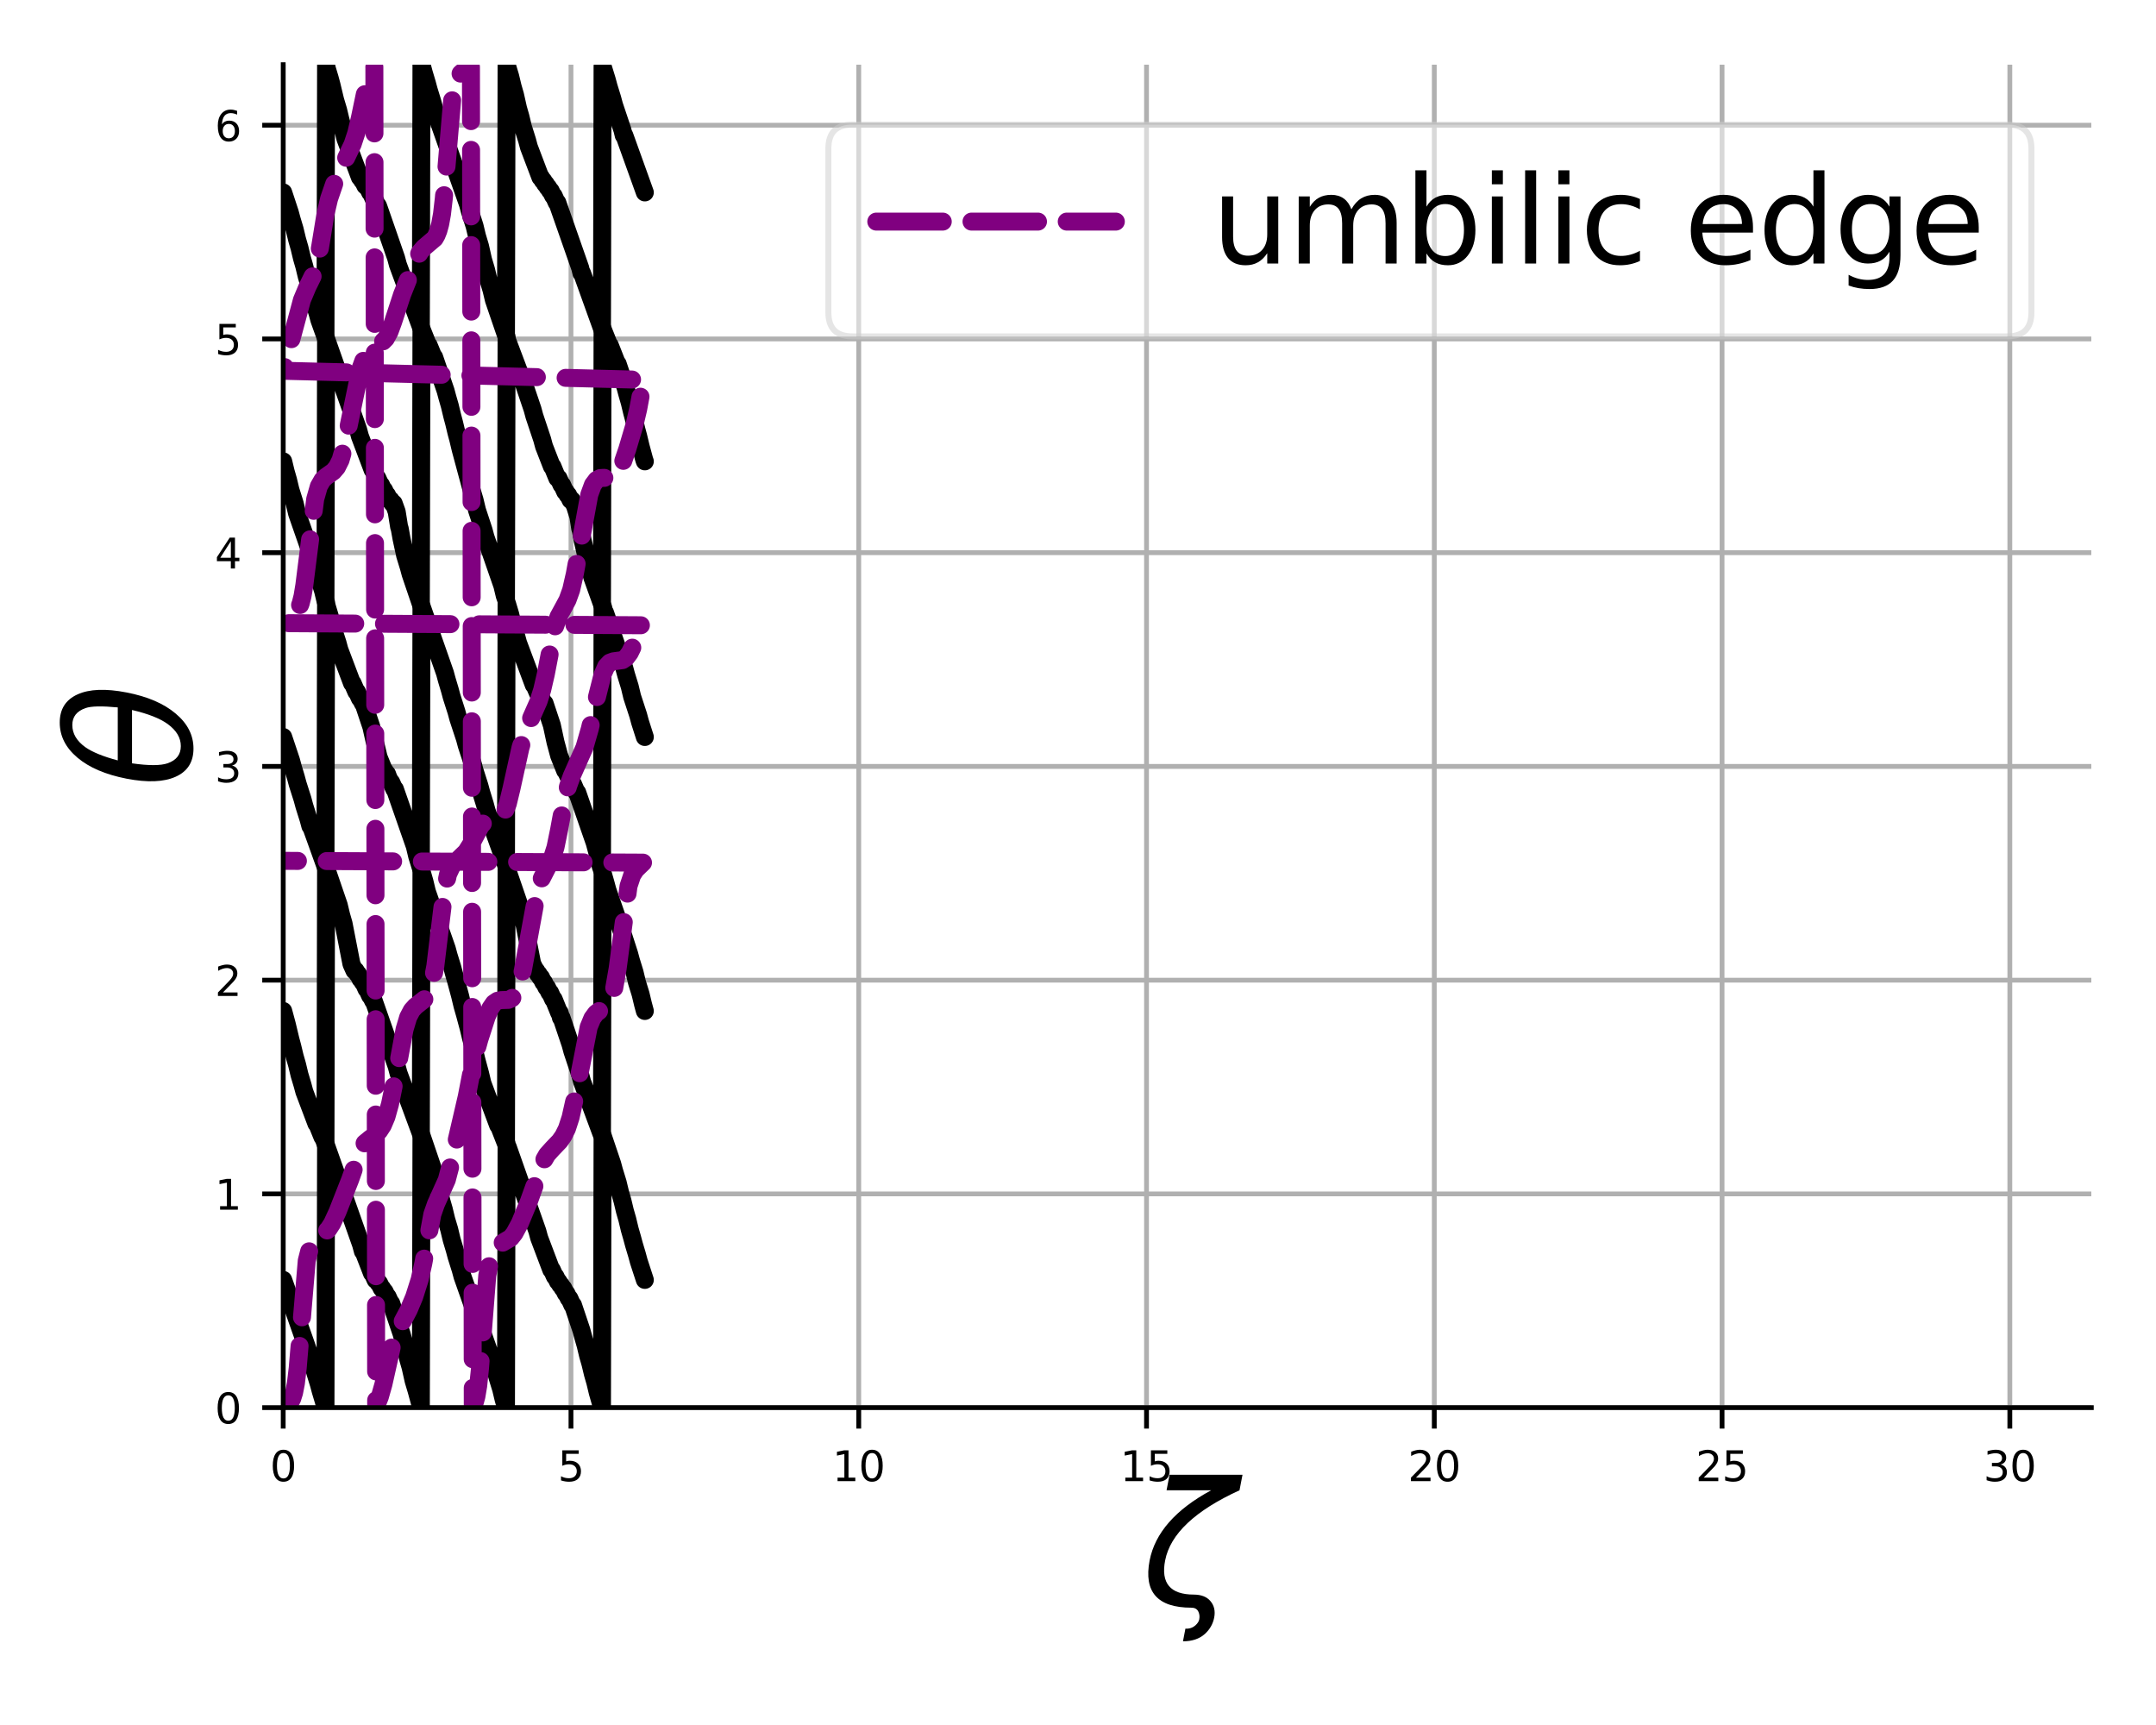 <?xml version="1.0" encoding="utf-8" standalone="no"?>
<!DOCTYPE svg PUBLIC "-//W3C//DTD SVG 1.1//EN"
  "http://www.w3.org/Graphics/SVG/1.1/DTD/svg11.dtd">
<svg xmlns:xlink="http://www.w3.org/1999/xlink" width="360pt" height="288pt" viewBox="0 0 360 288" xmlns="http://www.w3.org/2000/svg" version="1.1">
 <defs>
  <style type="text/css">*{stroke-linejoin: round; stroke-linecap: butt}</style>
 </defs>
 <g id="figure_1">
  <g id="patch_1">
   <path d="M 0 288 
L 360 288 
L 360 0 
L 0 0 
z
" style="fill: #ffffff"/>
  </g>
  <g id="axes_1">
   <g id="patch_2">
    <path d="M 47.288 235.014 
L 349.2 235.014 
L 349.2 10.8 
L 47.288 10.8 
z
" style="fill: #ffffff"/>
   </g>
   <g id="matplotlib.axis_1">
    <g id="xtick_1">
     <g id="line2d_1">
      <path d="M 47.288 235.014 
L 47.288 10.8 
" clip-path="url(#p5ddf823dff)" style="fill: none; stroke: #b0b0b0; stroke-width: 0.8; stroke-linecap: round"/>
     </g>
     <g id="line2d_2">
      <defs>
       <path id="mc774c8e1da" d="M 0 0 
L 0 3.5 
" style="stroke: #000000; stroke-width: 0.8"/>
      </defs>
      <g>
       <use xlink:href="#mc774c8e1da" x="47.288" y="235.014" style="stroke: #000000; stroke-width: 0.8"/>
      </g>
     </g>
     <g id="text_1">
      <!-- 0 -->
      <g transform="translate(45.081 247.287) scale(0.069 -0.069)">
       <defs>
        <path id="DejaVuSans-30" d="M 2034 4250 
Q 1547 4250 1301 3770 
Q 1056 3291 1056 2328 
Q 1056 1369 1301 889 
Q 1547 409 2034 409 
Q 2525 409 2770 889 
Q 3016 1369 3016 2328 
Q 3016 3291 2770 3770 
Q 2525 4250 2034 4250 
z
M 2034 4750 
Q 2819 4750 3233 4129 
Q 3647 3509 3647 2328 
Q 3647 1150 3233 529 
Q 2819 -91 2034 -91 
Q 1250 -91 836 529 
Q 422 1150 422 2328 
Q 422 3509 836 4129 
Q 1250 4750 2034 4750 
z
" transform="scale(0.016)"/>
       </defs>
       <use xlink:href="#DejaVuSans-30"/>
      </g>
     </g>
    </g>
    <g id="xtick_2">
     <g id="line2d_3">
      <path d="M 95.339 235.014 
L 95.339 10.8 
" clip-path="url(#p5ddf823dff)" style="fill: none; stroke: #b0b0b0; stroke-width: 0.8; stroke-linecap: round"/>
     </g>
     <g id="line2d_4">
      <g>
       <use xlink:href="#mc774c8e1da" x="95.339" y="235.014" style="stroke: #000000; stroke-width: 0.8"/>
      </g>
     </g>
     <g id="text_2">
      <!-- 5 -->
      <g transform="translate(93.131 247.287) scale(0.069 -0.069)">
       <defs>
        <path id="DejaVuSans-35" d="M 691 4666 
L 3169 4666 
L 3169 4134 
L 1269 4134 
L 1269 2991 
Q 1406 3038 1543 3061 
Q 1681 3084 1819 3084 
Q 2600 3084 3056 2656 
Q 3513 2228 3513 1497 
Q 3513 744 3044 326 
Q 2575 -91 1722 -91 
Q 1428 -91 1123 -41 
Q 819 9 494 109 
L 494 744 
Q 775 591 1075 516 
Q 1375 441 1709 441 
Q 2250 441 2565 725 
Q 2881 1009 2881 1497 
Q 2881 1984 2565 2268 
Q 2250 2553 1709 2553 
Q 1456 2553 1204 2497 
Q 953 2441 691 2322 
L 691 4666 
z
" transform="scale(0.016)"/>
       </defs>
       <use xlink:href="#DejaVuSans-35"/>
      </g>
     </g>
    </g>
    <g id="xtick_3">
     <g id="line2d_5">
      <path d="M 143.39 235.014 
L 143.39 10.8 
" clip-path="url(#p5ddf823dff)" style="fill: none; stroke: #b0b0b0; stroke-width: 0.8; stroke-linecap: round"/>
     </g>
     <g id="line2d_6">
      <g>
       <use xlink:href="#mc774c8e1da" x="143.39" y="235.014" style="stroke: #000000; stroke-width: 0.8"/>
      </g>
     </g>
     <g id="text_3">
      <!-- 10 -->
      <g transform="translate(138.974 247.287) scale(0.069 -0.069)">
       <defs>
        <path id="DejaVuSans-31" d="M 794 531 
L 1825 531 
L 1825 4091 
L 703 3866 
L 703 4441 
L 1819 4666 
L 2450 4666 
L 2450 531 
L 3481 531 
L 3481 0 
L 794 0 
L 794 531 
z
" transform="scale(0.016)"/>
       </defs>
       <use xlink:href="#DejaVuSans-31"/>
       <use xlink:href="#DejaVuSans-30" x="63.623"/>
      </g>
     </g>
    </g>
    <g id="xtick_4">
     <g id="line2d_7">
      <path d="M 191.441 235.014 
L 191.441 10.8 
" clip-path="url(#p5ddf823dff)" style="fill: none; stroke: #b0b0b0; stroke-width: 0.8; stroke-linecap: round"/>
     </g>
     <g id="line2d_8">
      <g>
       <use xlink:href="#mc774c8e1da" x="191.441" y="235.014" style="stroke: #000000; stroke-width: 0.8"/>
      </g>
     </g>
     <g id="text_4">
      <!-- 15 -->
      <g transform="translate(187.025 247.287) scale(0.069 -0.069)">
       <use xlink:href="#DejaVuSans-31"/>
       <use xlink:href="#DejaVuSans-35" x="63.623"/>
      </g>
     </g>
    </g>
    <g id="xtick_5">
     <g id="line2d_9">
      <path d="M 239.491 235.014 
L 239.491 10.8 
" clip-path="url(#p5ddf823dff)" style="fill: none; stroke: #b0b0b0; stroke-width: 0.8; stroke-linecap: round"/>
     </g>
     <g id="line2d_10">
      <g>
       <use xlink:href="#mc774c8e1da" x="239.491" y="235.014" style="stroke: #000000; stroke-width: 0.8"/>
      </g>
     </g>
     <g id="text_5">
      <!-- 20 -->
      <g transform="translate(235.076 247.287) scale(0.069 -0.069)">
       <defs>
        <path id="DejaVuSans-32" d="M 1228 531 
L 3431 531 
L 3431 0 
L 469 0 
L 469 531 
Q 828 903 1448 1529 
Q 2069 2156 2228 2338 
Q 2531 2678 2651 2914 
Q 2772 3150 2772 3378 
Q 2772 3750 2511 3984 
Q 2250 4219 1831 4219 
Q 1534 4219 1204 4116 
Q 875 4013 500 3803 
L 500 4441 
Q 881 4594 1212 4672 
Q 1544 4750 1819 4750 
Q 2544 4750 2975 4387 
Q 3406 4025 3406 3419 
Q 3406 3131 3298 2873 
Q 3191 2616 2906 2266 
Q 2828 2175 2409 1742 
Q 1991 1309 1228 531 
z
" transform="scale(0.016)"/>
       </defs>
       <use xlink:href="#DejaVuSans-32"/>
       <use xlink:href="#DejaVuSans-30" x="63.623"/>
      </g>
     </g>
    </g>
    <g id="xtick_6">
     <g id="line2d_11">
      <path d="M 287.542 235.014 
L 287.542 10.8 
" clip-path="url(#p5ddf823dff)" style="fill: none; stroke: #b0b0b0; stroke-width: 0.8; stroke-linecap: round"/>
     </g>
     <g id="line2d_12">
      <g>
       <use xlink:href="#mc774c8e1da" x="287.542" y="235.014" style="stroke: #000000; stroke-width: 0.8"/>
      </g>
     </g>
     <g id="text_6">
      <!-- 25 -->
      <g transform="translate(283.126 247.287) scale(0.069 -0.069)">
       <use xlink:href="#DejaVuSans-32"/>
       <use xlink:href="#DejaVuSans-35" x="63.623"/>
      </g>
     </g>
    </g>
    <g id="xtick_7">
     <g id="line2d_13">
      <path d="M 335.593 235.014 
L 335.593 10.8 
" clip-path="url(#p5ddf823dff)" style="fill: none; stroke: #b0b0b0; stroke-width: 0.8; stroke-linecap: round"/>
     </g>
     <g id="line2d_14">
      <g>
       <use xlink:href="#mc774c8e1da" x="335.593" y="235.014" style="stroke: #000000; stroke-width: 0.8"/>
      </g>
     </g>
     <g id="text_7">
      <!-- 30 -->
      <g transform="translate(331.177 247.287) scale(0.069 -0.069)">
       <defs>
        <path id="DejaVuSans-33" d="M 2597 2516 
Q 3050 2419 3304 2112 
Q 3559 1806 3559 1356 
Q 3559 666 3084 287 
Q 2609 -91 1734 -91 
Q 1441 -91 1130 -33 
Q 819 25 488 141 
L 488 750 
Q 750 597 1062 519 
Q 1375 441 1716 441 
Q 2309 441 2620 675 
Q 2931 909 2931 1356 
Q 2931 1769 2642 2001 
Q 2353 2234 1838 2234 
L 1294 2234 
L 1294 2753 
L 1863 2753 
Q 2328 2753 2575 2939 
Q 2822 3125 2822 3475 
Q 2822 3834 2567 4026 
Q 2313 4219 1838 4219 
Q 1578 4219 1281 4162 
Q 984 4106 628 3988 
L 628 4550 
Q 988 4650 1302 4700 
Q 1616 4750 1894 4750 
Q 2613 4750 3031 4423 
Q 3450 4097 3450 3541 
Q 3450 3153 3228 2886 
Q 3006 2619 2597 2516 
z
" transform="scale(0.016)"/>
       </defs>
       <use xlink:href="#DejaVuSans-33"/>
       <use xlink:href="#DejaVuSans-30" x="63.623"/>
      </g>
     </g>
    </g>
    <g id="text_8">
     <!-- $\zeta$ -->
     <g transform="translate(190.544 268.01) scale(0.28 -0.28)">
      <defs>
       <path id="DejaVuSans-Oblique-3b6" d="M 1966 397 
Q 2378 394 2578 159 
Q 2794 -88 2722 -463 
Q 2650 -822 2372 -1072 
Q 2069 -1344 1559 -1344 
Q 1606 -1109 1650 -872 
Q 1863 -888 2022 -750 
Q 2144 -641 2166 -525 
Q 2197 -359 2125 -222 
Q 2050 -91 1872 -91 
Q -22 -91 316 1669 
Q 616 3206 2609 4284 
L 947 4284 
L 1059 4863 
L 3778 4863 
L 3666 4284 
Q 1181 3147 894 1669 
Q 647 397 1966 397 
z
" transform="scale(0.016)"/>
      </defs>
      <use xlink:href="#DejaVuSans-Oblique-3b6" transform="translate(0 0.016)"/>
     </g>
    </g>
   </g>
   <g id="matplotlib.axis_2">
    <g id="ytick_1">
     <g id="line2d_15">
      <path d="M 47.288 235.014 
L 349.2 235.014 
" clip-path="url(#p5ddf823dff)" style="fill: none; stroke: #b0b0b0; stroke-width: 0.8; stroke-linecap: round"/>
     </g>
     <g id="line2d_16">
      <defs>
       <path id="ma9de9a62a1" d="M 0 0 
L -3.5 0 
" style="stroke: #000000; stroke-width: 0.8"/>
      </defs>
      <g>
       <use xlink:href="#ma9de9a62a1" x="47.288" y="235.014" style="stroke: #000000; stroke-width: 0.8"/>
      </g>
     </g>
     <g id="text_9">
      <!-- 0 -->
      <g transform="translate(35.873 237.65) scale(0.069 -0.069)">
       <use xlink:href="#DejaVuSans-30"/>
      </g>
     </g>
    </g>
    <g id="ytick_2">
     <g id="line2d_17">
      <path d="M 47.288 199.329 
L 349.2 199.329 
" clip-path="url(#p5ddf823dff)" style="fill: none; stroke: #b0b0b0; stroke-width: 0.8; stroke-linecap: round"/>
     </g>
     <g id="line2d_18">
      <g>
       <use xlink:href="#ma9de9a62a1" x="47.288" y="199.329" style="stroke: #000000; stroke-width: 0.8"/>
      </g>
     </g>
     <g id="text_10">
      <!-- 1 -->
      <g transform="translate(35.873 201.966) scale(0.069 -0.069)">
       <use xlink:href="#DejaVuSans-31"/>
      </g>
     </g>
    </g>
    <g id="ytick_3">
     <g id="line2d_19">
      <path d="M 47.288 163.644 
L 349.2 163.644 
" clip-path="url(#p5ddf823dff)" style="fill: none; stroke: #b0b0b0; stroke-width: 0.8; stroke-linecap: round"/>
     </g>
     <g id="line2d_20">
      <g>
       <use xlink:href="#ma9de9a62a1" x="47.288" y="163.644" style="stroke: #000000; stroke-width: 0.8"/>
      </g>
     </g>
     <g id="text_11">
      <!-- 2 -->
      <g transform="translate(35.873 166.281) scale(0.069 -0.069)">
       <use xlink:href="#DejaVuSans-32"/>
      </g>
     </g>
    </g>
    <g id="ytick_4">
     <g id="line2d_21">
      <path d="M 47.288 127.96 
L 349.2 127.96 
" clip-path="url(#p5ddf823dff)" style="fill: none; stroke: #b0b0b0; stroke-width: 0.8; stroke-linecap: round"/>
     </g>
     <g id="line2d_22">
      <g>
       <use xlink:href="#ma9de9a62a1" x="47.288" y="127.96" style="stroke: #000000; stroke-width: 0.8"/>
      </g>
     </g>
     <g id="text_12">
      <!-- 3 -->
      <g transform="translate(35.873 130.596) scale(0.069 -0.069)">
       <use xlink:href="#DejaVuSans-33"/>
      </g>
     </g>
    </g>
    <g id="ytick_5">
     <g id="line2d_23">
      <path d="M 47.288 92.275 
L 349.2 92.275 
" clip-path="url(#p5ddf823dff)" style="fill: none; stroke: #b0b0b0; stroke-width: 0.8; stroke-linecap: round"/>
     </g>
     <g id="line2d_24">
      <g>
       <use xlink:href="#ma9de9a62a1" x="47.288" y="92.275" style="stroke: #000000; stroke-width: 0.8"/>
      </g>
     </g>
     <g id="text_13">
      <!-- 4 -->
      <g transform="translate(35.873 94.911) scale(0.069 -0.069)">
       <defs>
        <path id="DejaVuSans-34" d="M 2419 4116 
L 825 1625 
L 2419 1625 
L 2419 4116 
z
M 2253 4666 
L 3047 4666 
L 3047 1625 
L 3713 1625 
L 3713 1100 
L 3047 1100 
L 3047 0 
L 2419 0 
L 2419 1100 
L 313 1100 
L 313 1709 
L 2253 4666 
z
" transform="scale(0.016)"/>
       </defs>
       <use xlink:href="#DejaVuSans-34"/>
      </g>
     </g>
    </g>
    <g id="ytick_6">
     <g id="line2d_25">
      <path d="M 47.288 56.59 
L 349.2 56.59 
" clip-path="url(#p5ddf823dff)" style="fill: none; stroke: #b0b0b0; stroke-width: 0.8; stroke-linecap: round"/>
     </g>
     <g id="line2d_26">
      <g>
       <use xlink:href="#ma9de9a62a1" x="47.288" y="56.59" style="stroke: #000000; stroke-width: 0.8"/>
      </g>
     </g>
     <g id="text_14">
      <!-- 5 -->
      <g transform="translate(35.873 59.227) scale(0.069 -0.069)">
       <use xlink:href="#DejaVuSans-35"/>
      </g>
     </g>
    </g>
    <g id="ytick_7">
     <g id="line2d_27">
      <path d="M 47.288 20.905 
L 349.2 20.905 
" clip-path="url(#p5ddf823dff)" style="fill: none; stroke: #b0b0b0; stroke-width: 0.8; stroke-linecap: round"/>
     </g>
     <g id="line2d_28">
      <g>
       <use xlink:href="#ma9de9a62a1" x="47.288" y="20.905" style="stroke: #000000; stroke-width: 0.8"/>
      </g>
     </g>
     <g id="text_15">
      <!-- 6 -->
      <g transform="translate(35.873 23.542) scale(0.069 -0.069)">
       <defs>
        <path id="DejaVuSans-36" d="M 2113 2584 
Q 1688 2584 1439 2293 
Q 1191 2003 1191 1497 
Q 1191 994 1439 701 
Q 1688 409 2113 409 
Q 2538 409 2786 701 
Q 3034 994 3034 1497 
Q 3034 2003 2786 2293 
Q 2538 2584 2113 2584 
z
M 3366 4563 
L 3366 3988 
Q 3128 4100 2886 4159 
Q 2644 4219 2406 4219 
Q 1781 4219 1451 3797 
Q 1122 3375 1075 2522 
Q 1259 2794 1537 2939 
Q 1816 3084 2150 3084 
Q 2853 3084 3261 2657 
Q 3669 2231 3669 1497 
Q 3669 778 3244 343 
Q 2819 -91 2113 -91 
Q 1303 -91 875 529 
Q 447 1150 447 2328 
Q 447 3434 972 4092 
Q 1497 4750 2381 4750 
Q 2619 4750 2861 4703 
Q 3103 4656 3366 4563 
z
" transform="scale(0.016)"/>
       </defs>
       <use xlink:href="#DejaVuSans-36"/>
      </g>
     </g>
    </g>
    <g id="text_16">
     <!-- $\theta$ -->
     <g transform="translate(32.05 131.587) rotate(-90) scale(0.28 -0.28)">
      <defs>
       <path id="DejaVuSans-Oblique-3b8" d="M 2913 2219 
L 925 2219 
Q 791 1284 928 888 
Q 1100 400 1566 400 
Q 2034 400 2391 891 
Q 2703 1322 2913 2219 
z
M 3009 2750 
Q 3094 3638 2984 3950 
Q 2813 4444 2353 4444 
Q 1875 4444 1525 3956 
Q 1250 3563 1034 2750 
L 3009 2750 
z
M 2444 4913 
Q 3194 4913 3494 4250 
Q 3794 3591 3566 2422 
Q 3341 1256 2781 594 
Q 2225 -72 1475 -72 
Q 722 -72 425 594 
Q 128 1256 353 2422 
Q 581 3591 1134 4250 
Q 1691 4913 2444 4913 
z
" transform="scale(0.016)"/>
      </defs>
      <use xlink:href="#DejaVuSans-Oblique-3b8" transform="translate(0 0.234)"/>
     </g>
    </g>
   </g>
   <g id="line2d_29">
    <path d="M 47.288 213.687 
L 52.329 227.998 
L 52.631 229.121 
L 53.236 231.085 
L 53.538 232.208 
L 54.042 233.891 
L 54.345 235.014 
L 54.446 191.237 
L 54.546 191.518 
L 60.292 207.794 
L 60.595 208.916 
L 60.695 208.916 
L 62.107 212.564 
L 62.208 212.564 
L 62.712 213.687 
L 62.913 213.687 
L 63.216 214.248 
L 63.316 214.248 
L 63.72 215.09 
L 63.82 215.09 
L 64.123 215.651 
L 64.224 215.651 
L 64.627 216.493 
L 64.728 216.493 
L 65.232 217.615 
L 65.333 217.615 
L 67.046 222.667 
L 67.349 223.789 
L 67.752 225.192 
L 68.155 226.876 
L 68.558 228.279 
L 69.062 230.524 
L 69.566 232.208 
L 69.869 233.33 
L 70.171 234.452 
L 70.272 235.014 
L 70.373 189.554 
L 70.474 189.834 
L 72.288 195.166 
L 72.691 196.85 
L 73.296 198.814 
L 73.699 200.498 
L 74.103 201.901 
L 74.506 203.585 
L 75.01 205.268 
L 75.413 206.952 
L 75.917 208.636 
L 76.219 209.758 
L 76.925 212.003 
L 77.228 213.126 
L 82.772 228.84 
L 83.074 229.963 
L 83.679 231.927 
L 84.082 233.611 
L 84.485 235.014 
L 84.586 190.957 
L 84.687 191.518 
L 84.788 191.518 
L 89.727 205.549 
L 90.03 206.671 
L 92.046 212.003 
L 92.147 212.003 
L 92.651 213.126 
L 92.752 213.126 
L 93.155 213.967 
L 93.256 213.967 
L 93.558 214.529 
L 93.659 214.529 
L 93.961 215.09 
L 94.062 215.09 
L 94.465 215.932 
L 94.566 215.932 
L 94.969 216.774 
L 95.07 216.774 
L 95.574 217.896 
L 95.675 217.896 
L 97.086 222.105 
L 97.389 223.228 
L 97.792 224.631 
L 98.195 226.315 
L 98.598 227.718 
L 99.001 229.401 
L 99.405 230.804 
L 99.808 232.488 
L 100.211 233.891 
L 100.514 235.014 
L 100.614 189.554 
L 100.715 189.834 
L 102.227 194.324 
L 102.53 195.447 
L 103.134 197.411 
L 103.538 199.095 
L 103.941 200.498 
L 104.344 202.181 
L 104.747 203.585 
L 105.151 205.268 
L 105.554 206.671 
L 105.856 207.794 
L 106.36 209.477 
L 106.663 210.6 
L 107.671 213.687 
L 107.671 213.687 
" clip-path="url(#p5ddf823dff)" style="fill: none; stroke: #000000; stroke-width: 3; stroke-linecap: round"/>
   </g>
   <g id="line2d_30">
    <path d="M 47.288 168.788 
L 47.591 169.91 
L 47.893 171.033 
L 48.095 171.875 
L 48.498 173.558 
L 48.8 174.681 
L 49.204 176.365 
L 49.607 177.768 
L 50.01 179.451 
L 50.514 181.135 
L 50.817 182.258 
L 52.833 187.589 
L 52.933 187.589 
L 53.841 189.834 
L 53.942 189.834 
L 54.345 190.957 
L 54.446 144.935 
L 54.546 145.216 
L 56.562 151.109 
L 56.966 152.793 
L 57.369 154.196 
L 58.679 160.931 
L 59.183 162.053 
L 59.385 162.053 
L 59.687 162.614 
L 59.788 162.614 
L 60.191 163.456 
L 60.292 163.456 
L 60.595 164.017 
L 60.695 164.017 
L 61.199 165.14 
L 61.3 165.14 
L 61.804 166.262 
L 61.905 166.262 
L 62.308 167.104 
L 62.409 167.104 
L 66.24 178.048 
L 66.542 179.171 
L 70.272 189.273 
L 70.373 145.497 
L 70.474 145.777 
L 70.877 147.18 
L 71.28 148.864 
L 74.607 158.405 
L 74.909 159.528 
L 75.514 161.492 
L 75.816 162.614 
L 76.219 164.017 
L 76.522 165.14 
L 76.824 166.262 
L 77.228 167.946 
L 77.631 169.349 
L 77.933 170.472 
L 78.236 171.594 
L 78.639 173.278 
L 78.941 174.4 
L 79.344 176.084 
L 79.546 176.926 
L 79.848 178.048 
L 80.151 179.171 
L 80.554 180.854 
L 83.175 187.87 
L 83.276 187.87 
L 84.485 190.957 
L 84.586 144.655 
L 84.687 145.216 
L 86.905 151.67 
L 87.308 153.354 
L 87.61 154.476 
L 88.921 161.211 
L 89.022 161.211 
L 89.425 162.053 
L 89.526 162.053 
L 89.828 162.614 
L 89.929 162.614 
L 90.231 163.176 
L 90.332 163.176 
L 90.735 164.017 
L 90.836 164.017 
L 91.239 164.859 
L 91.34 164.859 
L 91.743 165.701 
L 91.844 165.701 
L 92.348 166.824 
L 92.449 166.824 
L 93.356 169.069 
L 93.457 169.069 
L 93.659 169.91 
L 93.76 169.91 
L 95.272 174.4 
L 95.574 175.523 
L 96.885 179.451 
L 97.187 180.574 
L 100.413 189.273 
L 100.514 189.273 
L 100.614 145.777 
L 100.715 146.058 
L 101.118 147.461 
L 101.421 148.583 
L 103.941 155.879 
L 104.143 156.441 
L 105.05 159.247 
L 105.352 160.369 
L 105.957 162.334 
L 106.36 164.017 
L 106.965 165.982 
L 107.368 167.665 
L 107.671 168.788 
L 107.671 168.788 
" clip-path="url(#p5ddf823dff)" style="fill: none; stroke: #000000; stroke-width: 3; stroke-linecap: round"/>
   </g>
   <g id="line2d_31">
    <path d="M 47.288 123.047 
L 48.599 126.976 
L 48.901 128.098 
L 49.405 129.782 
L 49.708 130.904 
L 50.514 133.43 
L 50.817 134.553 
L 51.522 136.797 
L 51.825 137.92 
L 51.925 137.92 
L 54.345 144.655 
L 54.446 100.598 
L 54.546 101.159 
L 55.05 102.843 
L 55.454 104.526 
L 56.361 107.333 
L 56.663 108.455 
L 58.78 114.067 
L 58.881 114.067 
L 59.486 115.47 
L 59.587 115.47 
L 60.091 116.593 
L 60.191 116.593 
L 60.595 117.435 
L 60.695 117.435 
L 62.006 121.363 
L 62.51 123.608 
L 62.812 124.731 
L 63.216 126.415 
L 64.123 128.66 
L 64.224 128.66 
L 64.526 129.221 
L 64.627 129.221 
L 64.828 129.782 
L 65.232 130.624 
L 65.333 130.624 
L 65.837 131.746 
L 65.937 131.746 
L 69.264 141.287 
L 69.667 142.971 
L 70.272 144.935 
L 70.373 101.159 
L 70.474 101.44 
L 74.304 112.384 
L 74.607 113.506 
L 75.111 115.19 
L 75.413 116.312 
L 76.219 118.838 
L 76.522 119.96 
L 77.631 123.328 
L 77.933 124.45 
L 78.941 127.537 
L 79.244 128.66 
L 80.05 131.185 
L 80.352 132.308 
L 80.957 134.272 
L 81.26 135.394 
L 84.485 144.374 
L 84.586 100.598 
L 84.687 100.878 
L 85.191 102.562 
L 85.594 104.246 
L 86.199 106.21 
L 86.502 107.333 
L 89.123 114.348 
L 89.223 114.348 
L 89.828 115.751 
L 89.929 115.751 
L 90.433 116.874 
L 90.534 116.874 
L 90.836 117.435 
L 90.937 117.435 
L 92.147 121.083 
L 92.752 123.889 
L 93.054 125.011 
L 93.356 126.134 
L 94.364 128.66 
L 94.465 128.66 
L 94.969 129.782 
L 95.07 129.782 
L 95.574 130.904 
L 95.675 130.904 
L 96.28 132.308 
L 96.381 132.308 
L 99.304 140.726 
L 99.606 141.849 
L 99.909 142.971 
L 100.312 144.655 
L 100.514 145.216 
L 100.614 101.159 
L 100.715 101.44 
L 100.917 102.281 
L 101.018 102.281 
L 104.243 111.542 
L 104.546 112.664 
L 105.151 114.629 
L 105.554 116.312 
L 106.562 119.399 
L 106.864 120.522 
L 107.671 123.047 
L 107.671 123.047 
" clip-path="url(#p5ddf823dff)" style="fill: none; stroke: #000000; stroke-width: 3; stroke-linecap: round"/>
   </g>
   <g id="line2d_32">
    <path d="M 47.288 77.026 
L 47.692 78.71 
L 48.095 80.113 
L 48.498 81.796 
L 49.204 84.041 
L 49.607 85.725 
L 52.833 94.985 
L 53.135 96.108 
L 53.942 98.633 
L 54.345 100.317 
L 54.446 56.541 
L 54.546 56.821 
L 59.788 71.694 
L 60.091 72.817 
L 62.208 78.429 
L 62.308 78.429 
L 62.913 79.832 
L 63.014 79.832 
L 63.518 80.954 
L 63.619 80.954 
L 64.022 81.796 
L 64.123 81.796 
L 64.526 82.638 
L 64.627 82.638 
L 65.03 83.48 
L 65.232 83.48 
L 65.534 84.041 
L 65.736 84.041 
L 66.24 85.444 
L 66.643 87.97 
L 66.744 88.251 
L 67.046 89.934 
L 67.651 92.74 
L 68.256 94.705 
L 68.558 95.827 
L 70.272 100.878 
L 70.373 54.857 
L 70.474 55.138 
L 71.482 57.663 
L 71.582 57.663 
L 72.389 59.628 
L 72.49 59.628 
L 74.405 65.24 
L 74.707 66.362 
L 75.111 67.765 
L 75.514 69.449 
L 75.816 70.572 
L 76.219 72.255 
L 76.522 73.378 
L 76.925 75.062 
L 77.228 76.184 
L 77.53 77.306 
L 77.832 78.429 
L 78.135 79.551 
L 78.437 80.674 
L 78.74 81.796 
L 79.244 83.48 
L 79.647 85.164 
L 80.756 88.531 
L 81.058 89.654 
L 83.881 97.792 
L 84.284 99.475 
L 84.485 100.037 
L 84.586 56.26 
L 84.687 56.821 
L 86.804 62.434 
L 86.905 62.434 
L 87.207 63.556 
L 87.308 63.556 
L 88.921 68.327 
L 89.223 69.449 
L 90.534 73.378 
L 90.836 74.5 
L 92.147 77.868 
L 92.248 77.868 
L 93.054 79.832 
L 93.256 79.832 
L 93.76 80.954 
L 93.86 80.954 
L 94.364 82.077 
L 94.465 82.077 
L 94.768 82.638 
L 94.868 82.638 
L 95.272 83.48 
L 95.473 83.48 
L 95.776 84.041 
L 95.876 84.041 
L 96.582 86.286 
L 96.885 88.251 
L 96.985 88.531 
L 97.288 90.215 
L 97.489 91.057 
L 97.993 93.302 
L 98.598 95.266 
L 98.901 96.388 
L 100.514 100.878 
L 100.614 54.857 
L 100.715 55.138 
L 101.723 57.663 
L 101.824 57.663 
L 103.034 60.75 
L 103.134 60.75 
L 104.445 64.679 
L 104.747 65.801 
L 105.151 67.204 
L 105.554 68.888 
L 105.856 70.01 
L 106.259 71.694 
L 106.562 72.817 
L 106.965 74.5 
L 107.267 75.623 
L 107.57 76.745 
L 107.671 77.026 
L 107.671 77.026 
" clip-path="url(#p5ddf823dff)" style="fill: none; stroke: #000000; stroke-width: 3; stroke-linecap: round"/>
   </g>
   <g id="line2d_33">
    <path d="M 47.288 32.127 
L 48.397 35.494 
L 48.7 36.617 
L 49.204 38.301 
L 49.607 39.984 
L 50.01 41.387 
L 50.413 43.071 
L 50.817 44.474 
L 51.22 46.158 
L 51.724 47.842 
L 52.127 49.525 
L 53.034 52.331 
L 53.337 53.454 
L 54.345 56.26 
L 54.446 10.8 
L 54.546 11.361 
L 55.05 13.045 
L 55.353 14.167 
L 55.554 15.009 
L 55.958 16.693 
L 56.462 18.377 
L 56.865 20.06 
L 57.268 21.463 
L 57.671 23.147 
L 60.091 29.601 
L 60.191 29.601 
L 60.494 30.163 
L 60.595 30.163 
L 60.998 31.004 
L 61.099 31.004 
L 61.3 31.285 
L 61.401 31.285 
L 61.804 32.127 
L 61.905 32.127 
L 62.409 33.249 
L 62.51 33.249 
L 63.014 34.372 
L 63.115 34.372 
L 63.316 34.933 
L 66.139 43.071 
L 66.441 44.194 
L 70.272 54.576 
L 70.373 10.8 
L 70.474 11.081 
L 70.776 12.203 
L 71.28 13.887 
L 71.582 15.009 
L 72.187 16.974 
L 72.49 18.096 
L 78.135 34.091 
L 78.437 35.214 
L 79.244 37.739 
L 79.647 39.423 
L 80.151 41.107 
L 80.655 43.352 
L 81.159 45.035 
L 81.562 46.719 
L 82.066 48.403 
L 82.469 50.087 
L 84.485 55.979 
L 84.586 10.8 
L 84.687 11.081 
L 85.191 12.764 
L 85.594 14.448 
L 85.998 15.851 
L 86.502 18.096 
L 86.905 19.499 
L 87.308 21.183 
L 88.014 23.428 
L 88.316 24.55 
L 90.231 29.601 
L 90.332 29.601 
L 90.635 30.163 
L 90.735 30.163 
L 91.038 30.724 
L 91.139 30.724 
L 91.441 31.285 
L 91.542 31.285 
L 91.844 31.846 
L 91.945 31.846 
L 92.348 32.688 
L 92.449 32.688 
L 92.953 33.811 
L 93.054 33.811 
L 96.885 44.755 
L 97.086 45.597 
L 97.187 45.597 
L 100.514 54.857 
L 100.614 11.081 
L 100.715 11.361 
L 101.32 13.326 
L 101.622 14.448 
L 102.227 16.412 
L 102.53 17.535 
L 103.941 21.744 
L 104.143 22.586 
L 104.243 22.586 
L 107.671 32.127 
L 107.671 32.127 
" clip-path="url(#p5ddf823dff)" style="fill: none; stroke: #000000; stroke-width: 3; stroke-linecap: round"/>
   </g>
   <g id="line2d_34">
    <path d="M 47.288 235.014 
L 47.893 234.724 
L 48.498 234.088 
L 48.8 233.48 
L 49.103 232.518 
L 49.405 230.965 
L 49.708 228.42 
L 51.22 210.479 
L 51.825 208.111 
L 52.429 207.048 
L 53.034 206.538 
L 54.244 205.82 
L 54.849 205.206 
L 55.454 204.275 
L 56.361 202.311 
L 58.478 196.917 
L 60.292 191.759 
L 60.897 190.853 
L 61.804 190.11 
L 62.712 189.444 
L 63.316 188.812 
L 63.921 187.884 
L 64.526 186.459 
L 65.131 184.291 
L 66.341 178.351 
L 67.55 171.867 
L 68.155 169.836 
L 68.76 168.681 
L 69.365 168.015 
L 71.179 166.582 
L 71.784 165.43 
L 72.086 164.471 
L 72.691 161.291 
L 73.599 153.772 
L 74.203 148.797 
L 74.808 145.976 
L 75.413 144.678 
L 76.018 143.973 
L 77.832 142.224 
L 78.74 140.779 
L 80.252 137.919 
L 80.857 137.237 
L 81.461 136.911 
L 82.369 136.804 
L 83.276 136.652 
L 83.881 136.183 
L 84.183 135.736 
L 84.788 134.202 
L 85.393 131.704 
L 86.905 124.842 
L 87.812 121.943 
L 88.719 119.81 
L 89.929 117.076 
L 90.534 115.178 
L 91.139 112.557 
L 92.651 104.68 
L 93.256 102.959 
L 94.163 101.296 
L 94.768 100.16 
L 95.372 98.483 
L 95.977 95.83 
L 98.397 82.588 
L 99.001 80.938 
L 99.606 80.132 
L 100.211 79.818 
L 100.816 79.781 
L 102.026 79.834 
L 102.63 79.561 
L 103.235 78.863 
L 103.84 77.635 
L 104.747 74.977 
L 105.957 70.888 
L 106.562 68.309 
L 107.469 63.412 
L 47.389 61.906 
L 48.599 56.857 
L 50.413 50.089 
L 51.321 47.924 
L 52.228 46.076 
L 52.833 44.297 
L 53.437 41.325 
L 54.345 35.759 
L 54.95 33.181 
L 55.857 30.543 
L 57.066 27.88 
L 58.881 24.077 
L 59.486 22.241 
L 60.091 19.683 
L 60.998 15.343 
L 61.603 13.307 
L 62.51 11.193 
L 62.812 234.754 
L 63.417 233.239 
L 64.022 231.11 
L 65.534 224.368 
L 66.139 222.719 
L 67.046 220.955 
L 68.256 218.67 
L 69.163 216.51 
L 70.07 213.645 
L 70.675 210.978 
L 72.187 202.744 
L 72.792 201.021 
L 74.607 196.984 
L 75.514 193.531 
L 77.933 183.096 
L 79.143 176.83 
L 80.05 173.52 
L 81.26 169.772 
L 81.865 168.368 
L 82.469 167.493 
L 83.074 167.083 
L 83.679 166.976 
L 84.889 166.937 
L 85.494 166.662 
L 86.098 165.972 
L 86.703 164.559 
L 87.308 161.992 
L 89.727 148.791 
L 90.332 146.897 
L 91.239 145.13 
L 92.147 143.368 
L 92.752 141.471 
L 93.356 138.529 
L 94.264 133.585 
L 94.868 131.226 
L 95.473 129.557 
L 97.59 124.79 
L 98.497 121.63 
L 99.707 116.246 
L 100.614 112.639 
L 101.219 111.279 
L 101.824 110.635 
L 102.429 110.411 
L 103.941 110.212 
L 104.546 109.806 
L 105.151 109.002 
L 106.058 107.142 
L 106.965 105.297 
L 107.57 104.395 
L 47.49 104.042 
L 48.397 103.237 
L 49.304 102.452 
L 49.909 101.521 
L 50.212 100.727 
L 50.514 99.525 
L 50.817 97.702 
L 52.631 83.322 
L 53.236 81.198 
L 53.841 80.136 
L 54.446 79.57 
L 55.655 78.717 
L 56.26 78.011 
L 56.865 76.806 
L 57.47 74.712 
L 60.191 61.566 
L 60.796 59.886 
L 61.401 58.824 
L 62.006 58.169 
L 62.913 57.613 
L 63.82 57.136 
L 64.425 56.524 
L 65.03 55.425 
L 65.635 53.772 
L 67.147 49.154 
L 69.566 43.098 
L 70.171 42.042 
L 70.776 41.343 
L 72.59 39.8 
L 72.893 39.272 
L 73.195 38.517 
L 73.498 37.416 
L 73.8 35.755 
L 74.103 33.148 
L 75.615 15.356 
L 75.917 14.007 
L 76.522 12.634 
L 77.127 12.081 
L 78.336 11.482 
L 78.639 11.193 
L 78.941 234.957 
L 79.244 234.259 
L 79.546 233.158 
L 79.848 231.365 
L 80.151 228.412 
L 81.361 212.973 
L 81.965 209.819 
L 82.57 208.494 
L 83.175 207.917 
L 85.292 206.672 
L 85.897 205.903 
L 86.804 204.227 
L 88.316 200.586 
L 89.526 197.213 
L 90.735 193.849 
L 91.34 192.79 
L 92.248 191.78 
L 93.457 190.517 
L 94.062 189.653 
L 94.667 188.43 
L 95.272 186.572 
L 95.876 183.873 
L 98.296 171.48 
L 98.901 170.017 
L 99.505 169.195 
L 100.413 168.509 
L 101.32 167.82 
L 101.925 166.926 
L 102.227 166.19 
L 102.53 165.142 
L 103.134 161.699 
L 104.949 147.939 
L 105.554 146.121 
L 106.159 145.187 
L 107.368 144.022 
L 47.288 143.723 
L 47.288 143.723 
" clip-path="url(#p5ddf823dff)" style="fill: none; stroke-dasharray: 11.1,4.8; stroke-dashoffset: 0; stroke: #800080; stroke-width: 3; stroke-linecap: round"/>
   </g>
   <g id="patch_3">
    <path d="M 47.288 235.014 
L 47.288 10.8 
" style="fill: none; stroke: #000000; stroke-width: 0.8; stroke-linejoin: miter; stroke-linecap: square"/>
   </g>
   <g id="patch_4">
    <path d="M 47.288 235.014 
L 349.2 235.014 
" style="fill: none; stroke: #000000; stroke-width: 0.8; stroke-linejoin: miter; stroke-linecap: square"/>
   </g>
   <g id="legend_1">
    <g id="patch_5">
     <path d="M 142.319 56.156 
L 335.2 56.156 
Q 339.2 56.156 339.2 52.156 
L 339.2 24.8 
Q 339.2 20.8 335.2 20.8 
L 142.319 20.8 
Q 138.319 20.8 138.319 24.8 
L 138.319 52.156 
Q 138.319 56.156 142.319 56.156 
z
" style="fill: #ffffff; opacity: 0.5; stroke: #cccccc; stroke-linejoin: miter"/>
    </g>
    <g id="line2d_35">
     <path d="M 146.319 36.997 
L 166.319 36.997 
L 186.319 36.997 
" style="fill: none; stroke-dasharray: 11.1,4.8; stroke-dashoffset: 0; stroke: #800080; stroke-width: 3; stroke-linecap: round"/>
    </g>
    <g id="text_17">
     <!-- umbilic edge -->
     <g transform="translate(202.319 43.997) scale(0.2 -0.2)">
      <defs>
       <path id="DejaVuSans-75" d="M 544 1381 
L 544 3500 
L 1119 3500 
L 1119 1403 
Q 1119 906 1312 657 
Q 1506 409 1894 409 
Q 2359 409 2629 706 
Q 2900 1003 2900 1516 
L 2900 3500 
L 3475 3500 
L 3475 0 
L 2900 0 
L 2900 538 
Q 2691 219 2414 64 
Q 2138 -91 1772 -91 
Q 1169 -91 856 284 
Q 544 659 544 1381 
z
M 1991 3584 
L 1991 3584 
z
" transform="scale(0.016)"/>
       <path id="DejaVuSans-6d" d="M 3328 2828 
Q 3544 3216 3844 3400 
Q 4144 3584 4550 3584 
Q 5097 3584 5394 3201 
Q 5691 2819 5691 2113 
L 5691 0 
L 5113 0 
L 5113 2094 
Q 5113 2597 4934 2840 
Q 4756 3084 4391 3084 
Q 3944 3084 3684 2787 
Q 3425 2491 3425 1978 
L 3425 0 
L 2847 0 
L 2847 2094 
Q 2847 2600 2669 2842 
Q 2491 3084 2119 3084 
Q 1678 3084 1418 2786 
Q 1159 2488 1159 1978 
L 1159 0 
L 581 0 
L 581 3500 
L 1159 3500 
L 1159 2956 
Q 1356 3278 1631 3431 
Q 1906 3584 2284 3584 
Q 2666 3584 2933 3390 
Q 3200 3197 3328 2828 
z
" transform="scale(0.016)"/>
       <path id="DejaVuSans-62" d="M 3116 1747 
Q 3116 2381 2855 2742 
Q 2594 3103 2138 3103 
Q 1681 3103 1420 2742 
Q 1159 2381 1159 1747 
Q 1159 1113 1420 752 
Q 1681 391 2138 391 
Q 2594 391 2855 752 
Q 3116 1113 3116 1747 
z
M 1159 2969 
Q 1341 3281 1617 3432 
Q 1894 3584 2278 3584 
Q 2916 3584 3314 3078 
Q 3713 2572 3713 1747 
Q 3713 922 3314 415 
Q 2916 -91 2278 -91 
Q 1894 -91 1617 61 
Q 1341 213 1159 525 
L 1159 0 
L 581 0 
L 581 4863 
L 1159 4863 
L 1159 2969 
z
" transform="scale(0.016)"/>
       <path id="DejaVuSans-69" d="M 603 3500 
L 1178 3500 
L 1178 0 
L 603 0 
L 603 3500 
z
M 603 4863 
L 1178 4863 
L 1178 4134 
L 603 4134 
L 603 4863 
z
" transform="scale(0.016)"/>
       <path id="DejaVuSans-6c" d="M 603 4863 
L 1178 4863 
L 1178 0 
L 603 0 
L 603 4863 
z
" transform="scale(0.016)"/>
       <path id="DejaVuSans-63" d="M 3122 3366 
L 3122 2828 
Q 2878 2963 2633 3030 
Q 2388 3097 2138 3097 
Q 1578 3097 1268 2742 
Q 959 2388 959 1747 
Q 959 1106 1268 751 
Q 1578 397 2138 397 
Q 2388 397 2633 464 
Q 2878 531 3122 666 
L 3122 134 
Q 2881 22 2623 -34 
Q 2366 -91 2075 -91 
Q 1284 -91 818 406 
Q 353 903 353 1747 
Q 353 2603 823 3093 
Q 1294 3584 2113 3584 
Q 2378 3584 2631 3529 
Q 2884 3475 3122 3366 
z
" transform="scale(0.016)"/>
       <path id="DejaVuSans-20" transform="scale(0.016)"/>
       <path id="DejaVuSans-65" d="M 3597 1894 
L 3597 1613 
L 953 1613 
Q 991 1019 1311 708 
Q 1631 397 2203 397 
Q 2534 397 2845 478 
Q 3156 559 3463 722 
L 3463 178 
Q 3153 47 2828 -22 
Q 2503 -91 2169 -91 
Q 1331 -91 842 396 
Q 353 884 353 1716 
Q 353 2575 817 3079 
Q 1281 3584 2069 3584 
Q 2775 3584 3186 3129 
Q 3597 2675 3597 1894 
z
M 3022 2063 
Q 3016 2534 2758 2815 
Q 2500 3097 2075 3097 
Q 1594 3097 1305 2825 
Q 1016 2553 972 2059 
L 3022 2063 
z
" transform="scale(0.016)"/>
       <path id="DejaVuSans-64" d="M 2906 2969 
L 2906 4863 
L 3481 4863 
L 3481 0 
L 2906 0 
L 2906 525 
Q 2725 213 2448 61 
Q 2172 -91 1784 -91 
Q 1150 -91 751 415 
Q 353 922 353 1747 
Q 353 2572 751 3078 
Q 1150 3584 1784 3584 
Q 2172 3584 2448 3432 
Q 2725 3281 2906 2969 
z
M 947 1747 
Q 947 1113 1208 752 
Q 1469 391 1925 391 
Q 2381 391 2643 752 
Q 2906 1113 2906 1747 
Q 2906 2381 2643 2742 
Q 2381 3103 1925 3103 
Q 1469 3103 1208 2742 
Q 947 2381 947 1747 
z
" transform="scale(0.016)"/>
       <path id="DejaVuSans-67" d="M 2906 1791 
Q 2906 2416 2648 2759 
Q 2391 3103 1925 3103 
Q 1463 3103 1205 2759 
Q 947 2416 947 1791 
Q 947 1169 1205 825 
Q 1463 481 1925 481 
Q 2391 481 2648 825 
Q 2906 1169 2906 1791 
z
M 3481 434 
Q 3481 -459 3084 -895 
Q 2688 -1331 1869 -1331 
Q 1566 -1331 1297 -1286 
Q 1028 -1241 775 -1147 
L 775 -588 
Q 1028 -725 1275 -790 
Q 1522 -856 1778 -856 
Q 2344 -856 2625 -561 
Q 2906 -266 2906 331 
L 2906 616 
Q 2728 306 2450 153 
Q 2172 0 1784 0 
Q 1141 0 747 490 
Q 353 981 353 1791 
Q 353 2603 747 3093 
Q 1141 3584 1784 3584 
Q 2172 3584 2450 3431 
Q 2728 3278 2906 2969 
L 2906 3500 
L 3481 3500 
L 3481 434 
z
" transform="scale(0.016)"/>
      </defs>
      <use xlink:href="#DejaVuSans-75"/>
      <use xlink:href="#DejaVuSans-6d" x="63.379"/>
      <use xlink:href="#DejaVuSans-62" x="160.791"/>
      <use xlink:href="#DejaVuSans-69" x="224.268"/>
      <use xlink:href="#DejaVuSans-6c" x="252.051"/>
      <use xlink:href="#DejaVuSans-69" x="279.834"/>
      <use xlink:href="#DejaVuSans-63" x="307.617"/>
      <use xlink:href="#DejaVuSans-20" x="362.598"/>
      <use xlink:href="#DejaVuSans-65" x="394.385"/>
      <use xlink:href="#DejaVuSans-64" x="455.908"/>
      <use xlink:href="#DejaVuSans-67" x="519.385"/>
      <use xlink:href="#DejaVuSans-65" x="582.861"/>
     </g>
    </g>
   </g>
  </g>
 </g>
 <defs>
  <clipPath id="p5ddf823dff">
   <rect x="47.288" y="10.8" width="301.912" height="224.214"/>
  </clipPath>
 </defs>
</svg>

